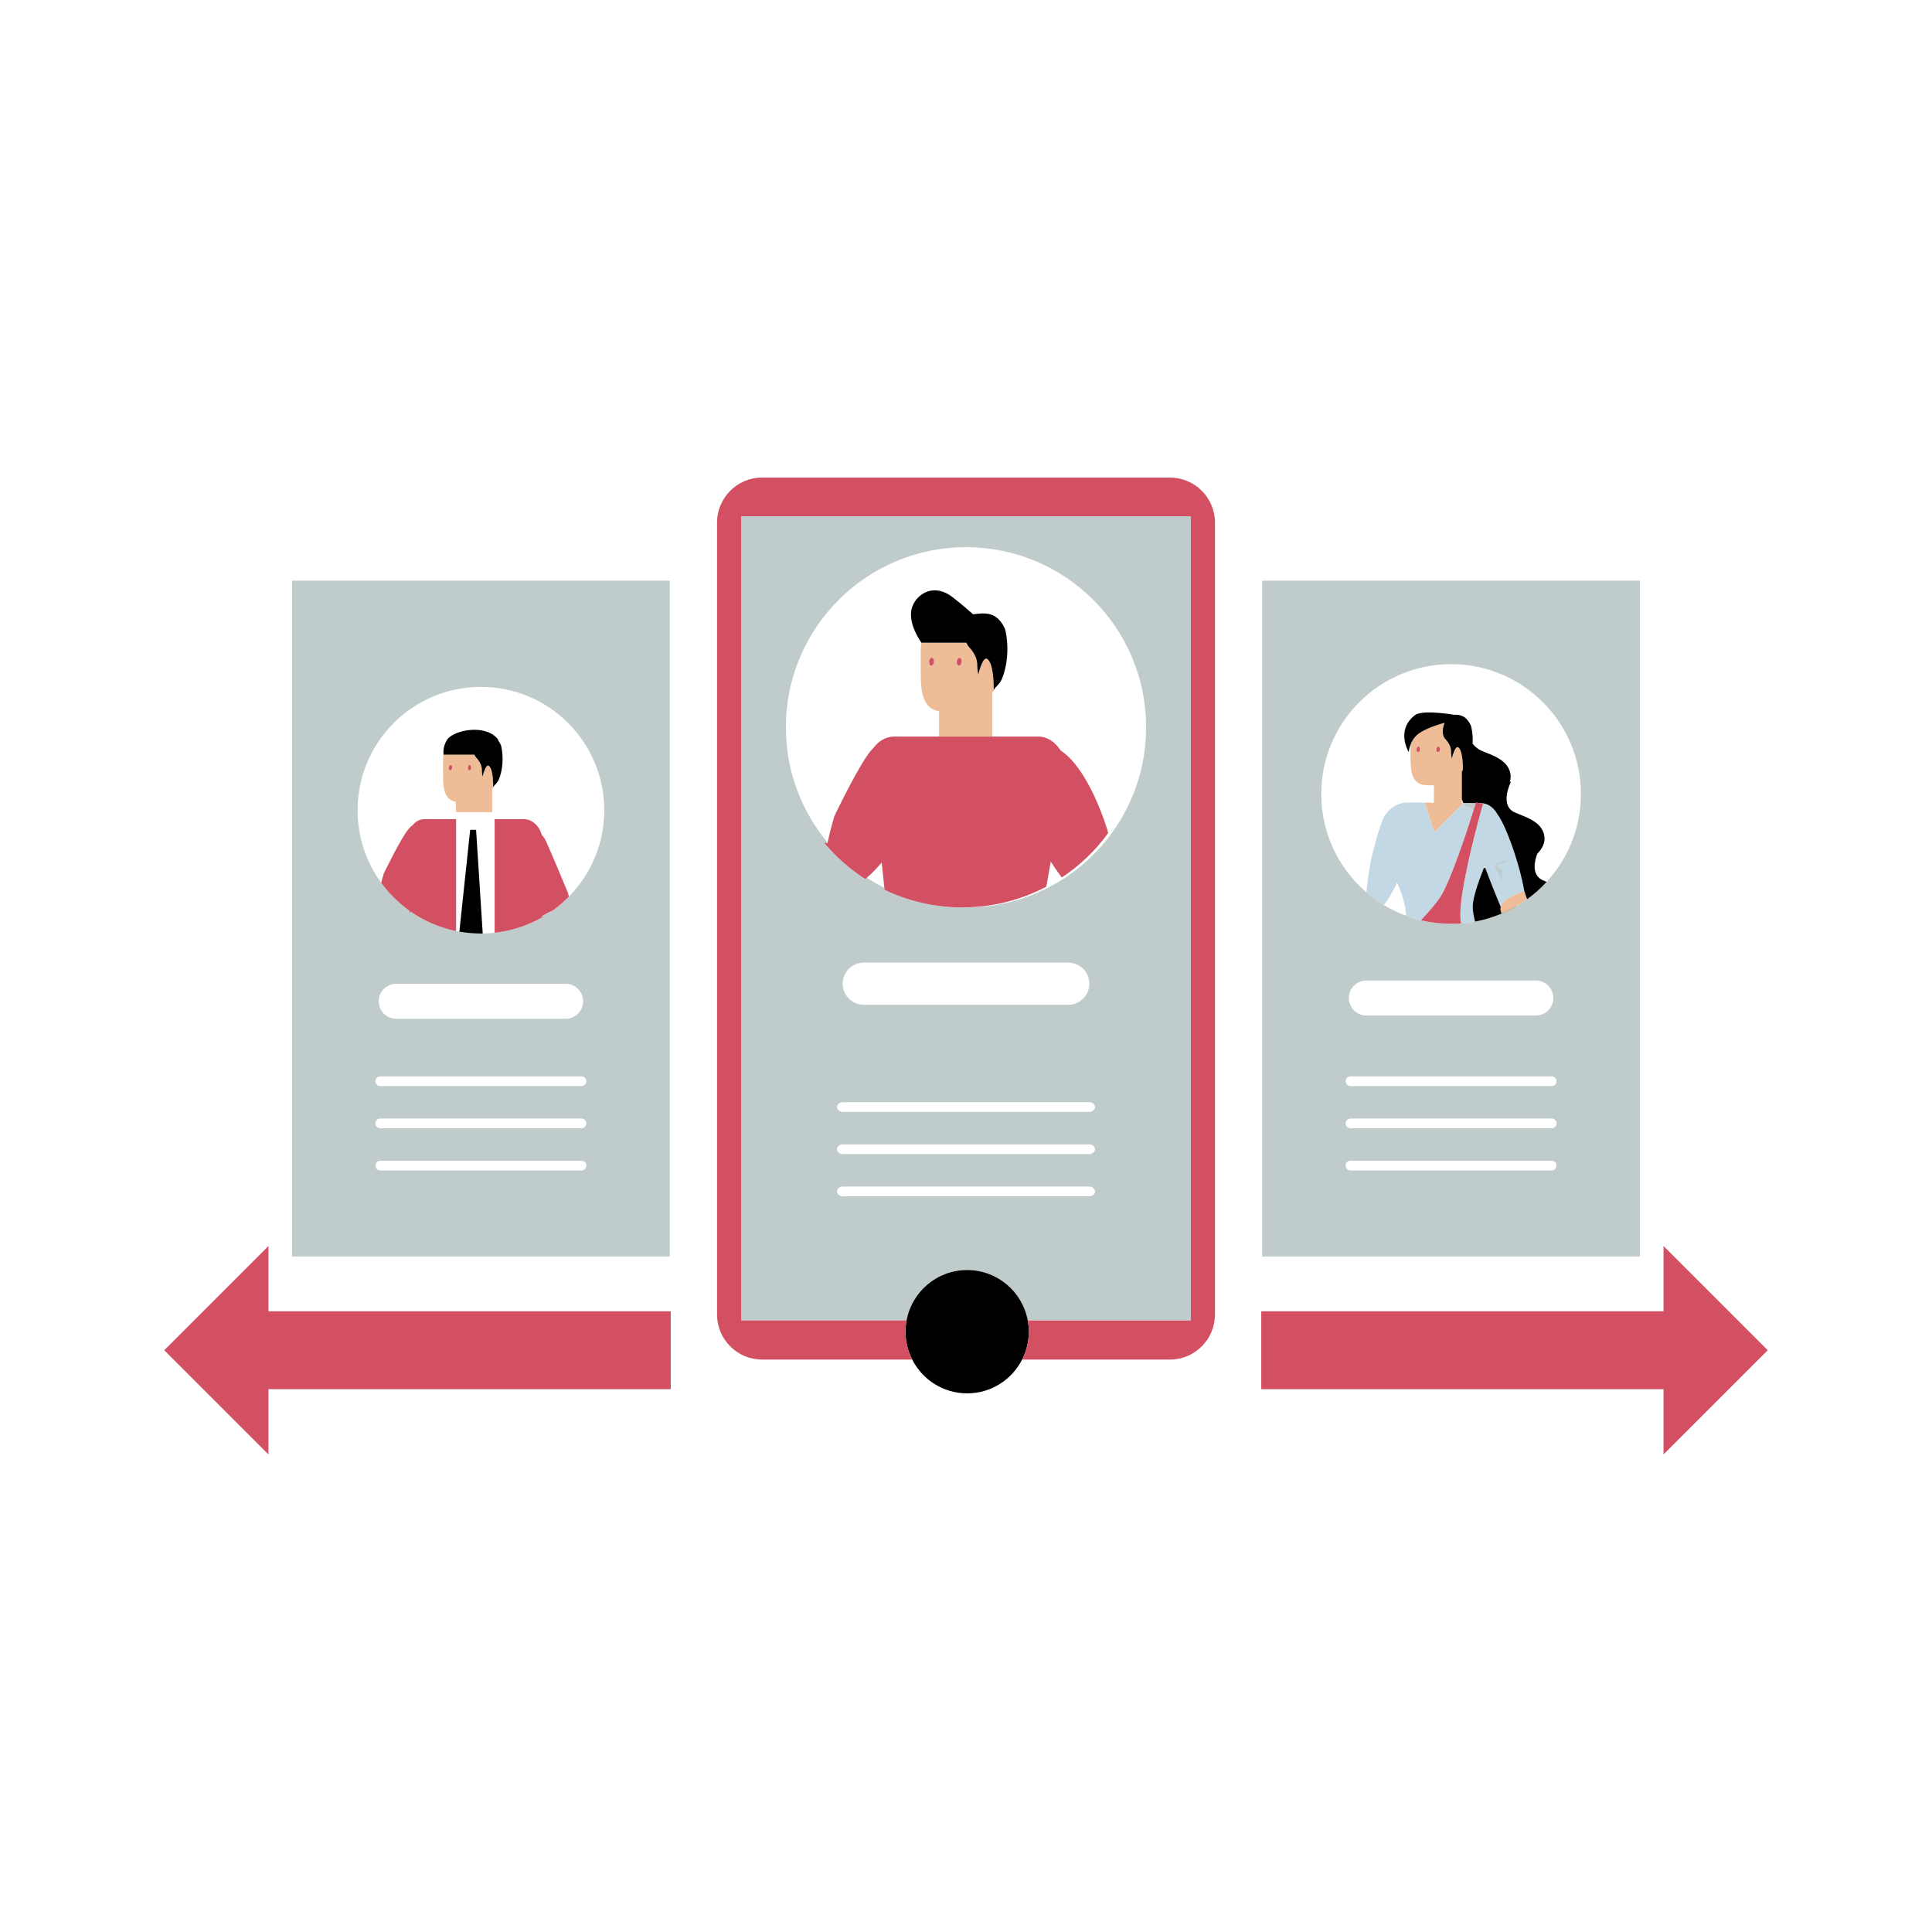 <?xml version="1.0" standalone="no"?>
<svg version="1.1" id="Layer_1" xmlns="http://www.w3.org/2000/svg" xmlns:xlink="http://www.w3.org/1999/xlink" x="0px" y="0px" width="595.28px" height="595.28px" viewBox="0 0 595.28 595.28" enable-background="new 0 0 595.28 595.28" xml:space="preserve">
<path id="color_x5F_6" fill="#C3D8E5" d="M151.647,250.221h0.754v37.186c-0.418,0.049-0.843,0.082-1.268,0.117
	c-0.554,0.047-1.108,0.074-1.677,0.088c-0.24,0.014-0.486,0.021-0.726,0.021l-1.486-23.279v-0.004l-0.28-4.369v-0.004l-0.274-4.299
	h-1.267h-0.555l-0.458,4.299l0,0.004l-0.718,6.782v0.001l-2.157,20.293c-0.343-0.055-0.671-0.123-1.007-0.191v-18.576v-8.309v-6.315
	v-1.28v-2.164H151.647z M453.915,250.021l-0.491-1.012c-1.651-0.014-2.256-0.807-2.256-0.807l-0.292-0.751l-0.456,0.456v0.707
	h-0.707l-7.794,7.803l-2.917-9.119h-0.001l-4.403-0.043l-0.015,0.129c-2.227-0.541-5.917,0.771-7.898,3.928
	c-1.665,2.652-4.123,13.01-4.123,13.01s-1.211,5.838-1.514,10.658c0.274,0.238,0.548,0.469,0.829,0.693
	c1.175,0.957,2.4,1.852,3.683,2.674c0.274,0.172,0.548,0.346,0.829,0.512c1.391-1.688,2.789-4.137,4.087-6.941
	c1.369,3.178,2.674,6.977,2.724,10.033v0.201c1.499,0.563,3.042,1.031,4.613,1.398c2.608-2.805,5.03-5.607,6.147-7.432
	c3.157-5.145,8.007-19.941,9.953-26.096C453.914,250.022,453.915,250.021,453.915,250.021z M467.918,267.023
	c0-0.002-0.001-0.004-0.002-0.006c-0.252-0.898-0.525-1.797-0.798-2.688c-1.874-6.004-4.188-11.482-5.767-13.494
	c-0.828-1.506-2.046-2.615-3.474-3.111h-0.001c-0.391,0.197-0.757,0.362-1.107,0.508c0,0.002,0,0.002-0.001,0.004
	c-0.238,0.857-0.728,2.606-1.34,4.904c0,0,0,0.001,0,0.002c-1.139,4.311-2.703,10.561-3.87,16.441
	c-1.269,6.377-2.062,12.33-1.341,14.932c1.448-0.107,2.868-0.295,4.26-0.555c-0.462-1.91-0.75-3.611-0.707-4.793
	c0.094-2.637,1.629-7.213,3.395-11.646c0.08-0.223,0.174-0.439,0.26-0.662c0.065,0.164,0.123,0.33,0.188,0.496
	c1.749,4.663,3.828,9.771,4.774,12.083c0.002-0.01,0.002-0.022,0.004-0.032c0.179-0.906,0.97-1.888,2.857-2.953
	c0.622-0.351,1.367-0.711,2.244-1.08c0.646-0.272,1.358-0.549,2.159-0.832C469.238,272.168,468.635,269.594,467.918,267.023z
	 M152.401,250.221h-0.754h-11.119v2.164v1.28v6.315v8.309v18.576c0.336,0.068,0.664,0.137,1.007,0.191l2.157-20.293v-0.001
	l0.718-6.782l0-0.004l0.458-4.299h0.555h1.267l0.274,4.299v0.004l0.28,4.369v0.004l1.486,23.279c0.239,0,0.485-0.008,0.726-0.021
	c0.568-0.014,1.123-0.041,1.677-0.088c0.425-0.035,0.85-0.068,1.268-0.117 M453.915,250.021l-0.491-1.012
	c-1.651-0.014-2.256-0.807-2.256-0.807l-0.292-0.751l-0.456,0.456v0.707h-0.707l-7.794,7.803l-2.917-9.119h-0.001l-4.403-0.043
	l-0.015,0.129c-2.227-0.541-5.917,0.771-7.898,3.928c-1.665,2.652-4.123,13.01-4.123,13.01s-1.211,5.838-1.514,10.658
	c0.274,0.238,0.548,0.469,0.829,0.693c1.175,0.957,2.4,1.852,3.683,2.674c0.274,0.172,0.548,0.346,0.829,0.512
	c1.391-1.688,2.789-4.137,4.087-6.941c1.369,3.178,2.674,6.977,2.724,10.033v0.201c1.499,0.563,3.042,1.031,4.613,1.398
	c2.608-2.805,5.03-5.607,6.147-7.432c3.157-5.145,8.007-19.941,9.953-26.096C453.914,250.022,453.915,250.021,453.915,250.021z
	 M467.918,267.023c0-0.002-0.001-0.004-0.002-0.006c-0.252-0.898-0.525-1.797-0.798-2.688c-1.874-6.004-4.188-11.482-5.767-13.494
	c-0.828-1.506-2.046-2.615-3.474-3.111h-0.001c-0.391,0.197-0.757,0.362-1.107,0.508c0,0.002,0,0.002-0.001,0.004
	c-0.238,0.857-0.728,2.606-1.34,4.904c0,0,0,0.001,0,0.002c-1.139,4.311-2.703,10.561-3.87,16.441
	c-1.269,6.377-2.062,12.33-1.341,14.932c1.448-0.107,2.868-0.295,4.26-0.555c-0.462-1.91-0.75-3.611-0.707-4.793
	c0.094-2.637,1.629-7.213,3.395-11.646c0.08-0.223,0.174-0.439,0.26-0.662c0.065,0.164,0.123,0.33,0.188,0.496
	c1.749,4.663,3.828,9.771,4.774,12.083c0.002-0.01,0.002-0.022,0.004-0.032c0.179-0.906,0.97-1.888,2.857-2.953
	c0.622-0.351,1.367-0.711,2.244-1.08c0.646-0.272,1.358-0.549,2.159-0.832C469.238,272.168,468.635,269.594,467.918,267.023z"></path>
<path id="color_x5F_5" fill="#c0cbcb" d="M89.971,387.131h116.412V178.92H89.971V387.131z M179.177,360.639h-62
	c-0.829,0-1.5-0.672-1.5-1.5s0.671-1.5,1.5-1.5h62c0.828,0,1.5,0.672,1.5,1.5S180.005,360.639,179.177,360.639z M179.177,347.639
	h-62c-0.829,0-1.5-0.672-1.5-1.5s0.671-1.5,1.5-1.5h62c0.828,0,1.5,0.672,1.5,1.5S180.005,347.639,179.177,347.639z
	 M179.177,334.639h-62c-0.829,0-1.5-0.672-1.5-1.5s0.671-1.5,1.5-1.5h62c0.828,0,1.5,0.672,1.5,1.5S180.005,334.639,179.177,334.639
	z M116.677,308.508c0-2.977,2.412-5.389,5.388-5.389h52.224c2.976,0,5.389,2.412,5.389,5.389c0,2.975-2.413,5.389-5.389,5.389
	h-52.224C119.089,313.896,116.677,311.482,116.677,308.508z M148.177,211.639c20.985,0,38,17.014,38,38
	c0,8.332-2.685,16.043-7.237,22.307c-0.869,1.191-1.801,2.336-2.794,3.418c-0.28,0.301-0.562,0.602-0.862,0.896
	c-1.431,1.465-2.992,2.82-4.649,4.039c-0.089,0.063-0.185,0.131-0.28,0.199c-0.123,0.088-0.247,0.178-0.37,0.26
	c-0.027-0.268-3.313,1.691-3.313,1.691c0.226-0.021,0.466-0.035,0.705-0.035h0.041c-0.198,0.117-0.404,0.234-0.603,0.344
	c-0.308,0.178-0.616,0.342-0.924,0.506c-0.315,0.164-0.63,0.328-0.952,0.486l-0.021,0.199c-0.034-0.041-0.068-0.09-0.109-0.137
	c-0.616,0.301-1.239,0.588-1.876,0.855c-2.465,1.039-5.053,1.82-7.751,2.326c-0.91,0.172-1.842,0.309-2.779,0.412
	c-0.418,0.049-0.843,0.082-1.268,0.117c-0.554,0.047-1.108,0.074-1.677,0.088c-0.24,0.014-0.486,0.021-0.726,0.021
	c-0.186,0.006-0.37,0.006-0.555,0.006c-2.267,0-4.484-0.199-6.642-0.582c-0.343-0.055-0.671-0.123-1.007-0.191
	c-0.396-0.082-0.787-0.164-1.178-0.26c-1.492-0.35-2.957-0.795-4.382-1.328c-1.096-0.404-2.163-0.857-3.204-1.355
	c-1.123-0.535-2.212-1.131-3.267-1.773c-0.267-0.158-0.526-0.322-0.787-0.486c-0.39-0.246-0.767-0.5-1.144-0.768
	c-0.109,0.117-0.226,0.227-0.335,0.336l-0.041-0.604c-0.678-0.479-1.335-0.979-1.979-1.506c-0.268-0.211-0.527-0.432-0.788-0.656
	c-1.369-1.164-2.643-2.438-3.827-3.787c-0.219-0.246-0.432-0.5-0.644-0.754c-0.521-0.623-1.021-1.266-1.506-1.93
	c-4.574-6.271-7.271-14.002-7.271-22.355C110.177,228.652,127.191,211.639,148.177,211.639z M467.553,278.793
	c-0.118,0.108-0.224,0.209-0.31,0.295C467.194,279.065,467.244,278.994,467.553,278.793z M388.897,178.92v208.211H505.31V178.92
	H388.897z M478.104,360.639h-62c-0.829,0-1.5-0.672-1.5-1.5s0.671-1.5,1.5-1.5h62c0.828,0,1.5,0.672,1.5,1.5
	S478.932,360.639,478.104,360.639z M478.104,347.639h-62c-0.829,0-1.5-0.672-1.5-1.5s0.671-1.5,1.5-1.5h62
	c0.828,0,1.5,0.672,1.5,1.5S478.932,347.639,478.104,347.639z M478.104,334.639h-62c-0.829,0-1.5-0.672-1.5-1.5s0.671-1.5,1.5-1.5
	h62c0.828,0,1.5,0.672,1.5,1.5S478.932,334.639,478.104,334.639z M415.604,307.508c0-2.977,2.412-5.389,5.388-5.389h52.224
	c2.976,0,5.389,2.412,5.389,5.389c0,2.975-2.413,5.389-5.389,5.389h-52.224C418.016,312.896,415.604,310.482,415.604,307.508z
	 M479.485,268.119c-0.915,1.256-1.896,2.459-2.94,3.598c-1.759,1.91-3.705,3.654-5.802,5.195c-0.069,0.049-0.145,0.103-0.219,0.156
	l0.017,0.051c-0.133,0.07-0.251,0.135-0.375,0.201c-0.036,0.025-0.072,0.052-0.108,0.076c0-0.004-0.001-0.009-0.001-0.013
	c-0.882,0.586-2.954,1.956-3.057,2.026c-0.002-0.02,0.015-0.053,0.041-0.092c-0.107,0.062-0.214,0.123-0.319,0.182
	c-0.324,0.188-0.649,0.361-0.974,0.533c-1.016,0.533-2.054,1.031-3.113,1.479c-2.595,1.094-5.319,1.916-8.158,2.449
	c-1.392,0.26-2.812,0.447-4.26,0.555c-0.584,0.051-1.167,0.08-1.766,0.094c-0.447,0.023-0.894,0.029-1.348,0.029
	c-3.2,0-6.307-0.375-9.29-1.088c-1.571-0.367-3.114-0.836-4.613-1.398c-1.153-0.426-2.277-0.9-3.373-1.426
	c-1.182-0.563-2.327-1.189-3.438-1.867c-0.281-0.166-0.555-0.34-0.829-0.512c-1.282-0.822-2.508-1.717-3.683-2.674
	c-0.281-0.225-0.555-0.455-0.829-0.693c-1.441-1.225-2.781-2.564-4.028-3.984c-0.23-0.26-0.454-0.527-0.678-0.793
	c-5.772-6.934-9.239-15.848-9.239-25.564c0-22.09,17.91-40,40-40s40,17.91,40,40C487.104,253.41,484.278,261.525,479.485,268.119z
	 M463.709,273.287c-0.396-0.49-0.648-1.037-0.786-1.629L463.709,273.287z M452.653,247.422l2.075,0.02
	c-0.079,0.238-0.238,0.764-0.474,1.51c0,0.002-0.001,0.004-0.001,0.006c-0.102,0.316-0.208,0.668-0.338,1.064l-0.491-1.012
	c-1.651-0.014-2.256-0.807-2.256-0.807l-0.292-0.751l0.045-0.046h0.001L452.653,247.422z M457.871,247.725h0.006
	c-0.391,0.197-0.757,0.362-1.107,0.508c0.107-0.38,0.164-0.582,0.164-0.582l-1.196-0.201l0.526,0.008
	C456.818,247.457,457.359,247.551,457.871,247.725z M461.136,266.059l2.998-1.102c-0.015,0.043-0.115,0.244-0.26,0.561
	c0,0,0,0,0,0.008l-2.58,0.943L461.136,266.059L461.136,266.059z M461.294,266.469L461.294,266.469l0.324,0.834
	c0,0,0.4,0.516,1.422,0.723c0,0.003-0.001,0.005-0.002,0.008c-0.273,1.146-0.41,2.451-0.115,3.625l-2.385-4.908L461.294,266.469z
	 M449.714,248.615l0.707-0.707v0.707H449.714z M450.421,247.398l0.147,0.003l-0.147-0.001l-1.572-0.015l1.57,0.013H450.421z
	 M228.366,406.861h50.961c1.626-8.842,9.359-15.545,18.671-15.545s17.044,6.703,18.671,15.545h50.246V159.055H228.366V406.861z
	 M335.556,368.594h-75.831c-1.013,0-1.834-0.672-1.834-1.5s0.821-1.5,1.834-1.5h75.831c1.014,0,1.834,0.672,1.834,1.5
	S336.569,368.594,335.556,368.594z M335.556,355.594h-75.831c-1.013,0-1.834-0.672-1.834-1.5s0.821-1.5,1.834-1.5h75.831
	c1.014,0,1.834,0.672,1.834,1.5S336.569,355.594,335.556,355.594z M335.556,342.594h-75.831c-1.013,0-1.834-0.672-1.834-1.5
	s0.821-1.5,1.834-1.5h75.831c1.014,0,1.834,0.672,1.834,1.5S336.569,342.594,335.556,342.594z M329.14,296.594
	c3.59,0,6.5,2.91,6.5,6.5s-2.91,6.5-6.5,6.5h-63c-3.59,0-6.5-2.91-6.5-6.5s2.91-6.5,6.5-6.5H329.14z M297.64,168.594
	c30.65,0,55.5,24.85,55.5,55.5c0,12.17-3.92,23.43-10.57,32.58c-3.9,5.369-8.73,10.01-14.27,13.689c-1.54,1.02-3.14,1.971-4.79,2.84
	c-7.72,4.08-16.53,6.391-25.87,6.391c-0.197,0-0.39-0.015-0.586-0.017c-0.181,0.002-0.358,0.017-0.539,0.017
	c-8.58,0-16.71-1.951-23.97-5.43l-0.064-0.617c-1.621-0.826-3.205-1.711-4.73-2.684c-0.216-0.139-0.421-0.292-0.635-0.434
	c-0.164,0.143-0.327,0.296-0.49,0.434c-1.78-1.141-3.48-2.381-5.11-3.711c-2.43-1.959-4.68-4.139-6.74-6.488
	c-0.32-0.361-0.63-0.73-0.94-1.102c0.39,0.09,0.76,0.182,1.11,0.271c0.016-0.078,0.033-0.153,0.049-0.23
	c-0.011-0.014-0.023-0.027-0.035-0.041c-8.01-9.619-12.82-21.988-12.82-35.469C242.14,193.443,266.99,168.594,297.64,168.594z"></path>
<path id="color_x5F_4" fill="#efbc98" d="M150.545,235.924c-0.854-0.494-1.691,2.678-1.835,3.254
	c-0.015,0.057-0.024,0.098-0.024,0.098s-0.007-0.041-0.018-0.098c-0.049-0.281-0.195-1.163-0.195-1.814
	c0-0.781-0.04-2.088-1.785-3.994c-0.229-0.25-0.387-0.541-0.494-0.855h-9.528c-0.1,0.508-0.155,1.033-0.155,1.57v4.895
	c0,4.08,0.442,7.446,3.877,8.039l0.141,3.203h11.119V243.1c0.104-0.176,0.217-0.346,0.308-0.529
	C151.955,242.57,152.099,236.818,150.545,235.924z M138.713,237.361c-0.279-0.029-0.472-0.426-0.429-0.887
	c0.044-0.455,0.307-0.803,0.589-0.771c0.28,0.029,0.475,0.426,0.429,0.885C139.256,237.043,138.995,237.391,138.713,237.361z
	 M144.73,235.703c0.279,0.029,0.475,0.426,0.429,0.885c-0.045,0.455-0.307,0.803-0.589,0.773c-0.279-0.029-0.472-0.426-0.43-0.887
	C144.187,236.02,144.448,235.672,144.73,235.703z M470.524,277.068l-0.117-0.345l-0.741-2.188c-0.006,0.002-0.012,0.004-0.018,0.006
	c-0.801,0.283-1.513,0.56-2.159,0.832c-0.877,0.369-1.622,0.729-2.244,1.08c-1.887,1.065-2.678,2.047-2.857,2.953
	c-0.002,0.01-0.002,0.022-0.004,0.032c-0.059,0.295-0.081,0.622-0.045,0.962c0.028,0.268,0.129,0.627,0.295,1.068
	c1.06-0.447,2.098-0.945,3.113-1.479c0.319-0.169,0.639-0.341,0.958-0.524c0.005-0.003,0.011-0.006,0.016-0.009
	c0.125-0.069,0.252-0.143,0.38-0.215c-0.024,0.027-0.045,0.055-0.061,0.076c-0.026,0.039-0.043,0.072-0.041,0.092
	c0.104-0.07,2.175-1.44,3.057-2.026c0.011-0.008,0.025-0.017,0.037-0.024c0.023-0.013,0.049-0.026,0.073-0.039
	c0.123-0.066,0.242-0.131,0.375-0.201L470.524,277.068z M467.244,279.088c-0.05-0.022,0-0.094,0.31-0.295
	C467.435,278.901,467.329,279.002,467.244,279.088z M450.568,247.401l-0.147-0.001l-1.572-0.015l1.57,0.013h0.002v-1.119v-8.535
	c0.107-0.182,0.226-0.357,0.319-0.549c0,0,0.151-6.01-1.473-6.945c-0.061-0.035-0.122-0.053-0.183-0.054
	c-0.826-0.02-1.596,2.894-1.736,3.454c-0.015,0.06-0.025,0.102-0.025,0.102s-0.008-0.043-0.018-0.102
	c-0.051-0.293-0.204-1.217-0.204-1.896c0-0.816-0.041-2.182-1.865-4.174c-1.135-1.24-0.665-3.404-0.148-4.864l-0.024,0.011
	c0,0-5.363,1.354-8.08,3.424c-1.257,0.957-1.972,2.225-2.383,3.313v3.979c0,4.699,0.547,8.504,5.246,8.504h1.974v5.375l-2.818-0.025
	l0,0.002l2.917,9.119l7.794-7.803l0.707-0.707l0.456-0.456l0.045-0.046l0.002-0.002h-0.066L450.568,247.401z M436.902,231.752
	c-0.29-0.031-0.494-0.445-0.447-0.926c0.046-0.477,0.319-0.838,0.616-0.807c0.292,0.031,0.496,0.443,0.448,0.924
	C437.471,231.42,437.198,231.783,436.902,231.752z M443.192,230.02c0.291,0.031,0.495,0.443,0.447,0.924
	c-0.048,0.477-0.319,0.84-0.616,0.809c-0.29-0.031-0.493-0.445-0.446-0.926C442.622,230.35,442.896,229.988,443.192,230.02z
	 M304.122,202.996c-1.245-0.717-2.465,3.908-2.673,4.738c-0.02,0.081-0.034,0.139-0.034,0.139s-0.01-0.059-0.025-0.139
	c-0.071-0.405-0.284-1.693-0.284-2.643c0-1.139-0.059-3.039-2.6-5.813c-0.333-0.363-0.563-0.787-0.717-1.244h-13.867
	c-0.145,0.739-0.225,1.502-0.225,2.283v7.125c0,5.937,0.642,10.836,5.643,11.697v7.813h16.387v-13.469
	c0.158-0.266,0.308-0.536,0.445-0.814C306.171,212.67,306.383,204.299,304.122,202.996z M286.902,205.09
	c-0.407-0.045-0.688-0.621-0.624-1.289c0.064-0.664,0.445-1.17,0.856-1.125c0.408,0.043,0.69,0.619,0.624,1.287
	C287.692,204.627,287.313,205.133,286.902,205.09z M295.659,202.676c0.408,0.043,0.69,0.619,0.624,1.287
	c-0.065,0.664-0.445,1.17-0.856,1.127c-0.406-0.045-0.688-0.621-0.624-1.289C294.867,203.137,295.248,202.631,295.659,202.676z"></path>
<path id="color_x5F_3" fill="#000000" d="M154.349,229.59c0,0,1.296,4.404-0.259,9.52c-0.742,2.438-1.602,2.379-2.135,3.461
	c0,0,0.144-5.752-1.41-6.646c-0.854-0.494-1.691,2.678-1.835,3.254c-0.015,0.057-0.024,0.098-0.024,0.098s-0.007-0.041-0.018-0.098
	c-0.049-0.281-0.195-1.163-0.195-1.814c0-0.781-0.04-2.088-1.785-3.994c-0.229-0.25-0.387-0.541-0.494-0.855h-9.528h-0.001
	c0,0-0.359-2.205,1.01-4.486c1.63-2.717,10.141-4.824,14.607-1.369c0.944,0.73,1.259,1.234,1.293,1.582
	C153.847,228.618,154.106,229.059,154.349,229.59z M147.245,264.35l-0.28-4.369v-0.004l-0.274-4.299h-1.267h-0.555l-0.458,4.299
	l0,0.004l-0.718,6.782v0.001l-2.157,20.293c2.157,0.383,4.375,0.582,6.642,0.582c0.185,0,0.369,0,0.555-0.006l-1.486-23.279V264.35z
	 M474.656,270.822c-2.702-1.816-1.787-5.643-1.023-7.711c0-0.008,0.007-0.008,0.007-0.008c0.003-0.009,0.006-0.016,0.009-0.024
	c2.424-2.47,2.397-4.511,2.128-5.806c-1.021-4.934-7.714-5.971-9.769-7.354c-3.811-2.566-0.426-9.117-0.426-9.117l-0.404,0.148
	c0.368-1.116,0.296-2.062,0.148-2.777c-1.021-4.934-7.714-5.969-9.77-7.352c-0.791-0.533-1.376-1.1-1.82-1.662
	c0.175-3.23-0.495-5.529-0.495-5.529c-1.375-3.014-3.247-3.504-5.301-3.408c-3.353-0.535-10.071-1.365-12.034,0.174
	c-5.95,4.662-1.847,11.357-1.847,11.357s0.063-1.023,0.541-2.29c0.411-1.089,1.126-2.356,2.383-3.313
	c2.717-2.07,8.08-3.424,8.08-3.424l0.024-0.011c-0.517,1.46-0.987,3.624,0.148,4.864c1.824,1.992,1.865,3.357,1.865,4.174
	c0,0.68,0.152,1.604,0.204,1.896c0.01,0.059,0.018,0.102,0.018,0.102s0.01-0.042,0.025-0.102c0.14-0.561,0.91-3.474,1.736-3.454
	c0.061,0.001,0.122,0.019,0.183,0.054c1.624,0.936,1.473,6.945,1.473,6.945c-0.094,0.191-0.212,0.367-0.319,0.549v8.535l0.437,1.125
	h0.066l-0.002,0.002h0.001l1.73,0.016l2.075,0.02c0.029-0.1,0.043-0.15,0.043-0.15l0.951,0.158h0.015l0.526,0.008
	c0.555,0,1.096,0.094,1.607,0.268h0.006h0.001c1.428,0.496,2.646,1.605,3.474,3.111c1.579,2.012,3.893,7.49,5.767,13.494
	c0.273,0.891,0.545,1.789,0.798,2.688c0.001,0.002,0.001,0.004,0.002,0.006c0.717,2.57,1.32,5.145,1.731,7.518
	c0.006-0.002,0.012-0.004,0.018-0.006l0.741,2.188l0.117,0.345c0.074-0.054,0.149-0.107,0.219-0.156
	c2.097-1.541,4.043-3.285,5.802-5.195C475.767,271.406,475.104,271.125,474.656,270.822z M466.706,279.466
	c-0.319,0.184-0.639,0.355-0.958,0.524c-1.016,0.533-2.054,1.031-3.113,1.479c-0.166-0.441-0.267-0.801-0.295-1.068
	c-0.036-0.34-0.014-0.667,0.045-0.962c-0.946-2.312-3.025-7.42-4.774-12.083l-0.447,0.166c-1.766,4.434-3.301,9.01-3.395,11.646
	c-0.043,1.182,0.245,2.883,0.707,4.793c2.839-0.533,5.563-1.355,8.158-2.449c1.06-0.447,2.098-0.945,3.113-1.479
	c0.324-0.172,0.649-0.346,0.974-0.533c0.105-0.059,0.212-0.12,0.319-0.182c0.016-0.021,0.037-0.049,0.061-0.076
	c-0.127,0.072-0.255,0.146-0.38,0.215C466.716,279.46,466.711,279.463,466.706,279.466z M470.057,277.384
	c0,0.004,0.001,0.009,0.001,0.013c0.036-0.024,0.072-0.051,0.108-0.076c-0.024,0.013-0.05,0.026-0.073,0.039
	C470.083,277.367,470.068,277.376,470.057,277.384z M283.922,198.035h13.867c0.155,0.457,0.384,0.881,0.717,1.244
	c2.541,2.773,2.6,4.674,2.6,5.813c0,0.949,0.213,2.237,0.284,2.643c0.015,0.08,0.025,0.139,0.025,0.139s0.014-0.058,0.034-0.139
	c0.208-0.83,1.428-5.455,2.673-4.738c2.262,1.303,2.05,9.674,2.05,9.674c0.777-1.576,2.03-1.488,3.108-5.039
	c2.262-7.443,0.377-13.852,0.377-13.852c-2.45-5.371-6.031-4.994-9.834-4.506c0,0-2.74-2.504-6.306-5.262
	c-6.499-5.027-12.286-0.119-12.789,4.463c-0.503,4.584,3.191,9.561,3.191,9.561H283.922z M297.998,391.316
	c-9.312,0-17.044,6.703-18.671,15.545c-0.207,1.122-0.329,2.273-0.329,3.455c0,3.096,0.756,6.01,2.07,8.592
	c3.138,6.171,9.533,10.408,16.93,10.408s13.792-4.237,16.93-10.408c1.313-2.582,2.07-5.496,2.07-8.592
	c0-1.182-0.123-2.333-0.329-3.455C315.042,398.02,307.31,391.316,297.998,391.316z"></path>
<path id="color_x5F_2" fill="#D34F62" d="M145.159,236.588c-0.045,0.455-0.307,0.803-0.589,0.773
	c-0.279-0.029-0.472-0.426-0.43-0.887c0.046-0.455,0.308-0.803,0.59-0.771C145.01,235.732,145.205,236.129,145.159,236.588z
	 M138.873,235.703c-0.282-0.031-0.545,0.316-0.589,0.771c-0.043,0.461,0.149,0.857,0.429,0.887c0.282,0.029,0.543-0.318,0.589-0.773
	C139.348,236.129,139.153,235.732,138.873,235.703z M295.659,202.676c-0.411-0.045-0.792,0.461-0.856,1.125
	c-0.063,0.668,0.218,1.244,0.624,1.289c0.411,0.043,0.791-0.463,0.856-1.127C296.349,203.295,296.067,202.719,295.659,202.676z
	 M287.134,202.676c-0.411-0.045-0.792,0.461-0.856,1.125c-0.064,0.668,0.217,1.244,0.624,1.289c0.411,0.043,0.79-0.463,0.856-1.127
	C287.825,203.295,287.542,202.719,287.134,202.676z M130.847,252.385c-1.417,0-2.711,0.629-3.73,1.896
	c-0.336,0.24-0.658,0.52-0.959,0.842c-2.403,2.541-7.915,14.043-7.915,14.043s-0.363,1.145-0.794,2.828
	c0.485,0.664,0.985,1.307,1.506,1.93c0.212,0.254,0.425,0.508,0.644,0.754c1.185,1.35,2.458,2.623,3.827,3.787
	c0.261,0.225,0.521,0.445,0.788,0.656c0.644,0.527,1.301,1.027,1.979,1.506l0.041,0.604c0.109-0.109,0.226-0.219,0.335-0.336
	c0.377,0.268,0.754,0.521,1.144,0.768c0.261,0.164,0.521,0.328,0.787,0.486c1.055,0.643,2.144,1.238,3.267,1.773
	c1.041,0.498,2.108,0.951,3.204,1.355c1.425,0.533,2.89,0.979,4.382,1.328c0.391,0.096,0.781,0.178,1.178,0.26v-18.576v-8.309
	v-6.315v-1.28h-0.141H130.847z M175.017,275.15c0,0,0.109,0.418,0.267,1.109c-1.431,1.465-2.992,2.82-4.649,4.039
	c-0.089,0.063-0.185,0.131-0.28,0.199c-0.123,0.088-0.247,0.178-0.37,0.26c-0.027-0.268-3.313,1.691-3.313,1.691
	c0.226-0.021,0.466-0.035,0.705-0.035h0.041c-0.198,0.117-0.404,0.234-0.603,0.344c-0.308,0.178-0.616,0.342-0.924,0.506
	c-0.315,0.164-0.63,0.328-0.952,0.486l-0.021,0.199c-0.034-0.041-0.068-0.09-0.109-0.137c-0.616,0.301-1.239,0.588-1.876,0.855
	c-2.465,1.039-5.053,1.82-7.751,2.326c-0.91,0.172-1.842,0.309-2.779,0.412v-35.021h8.996c2.561,0,4.731,2.053,5.58,4.936
	c0.274,0.281,0.548,0.617,0.815,0.994C168.396,259.17,175.017,275.15,175.017,275.15z M442.577,230.826
	c0.045-0.477,0.318-0.838,0.615-0.807c0.291,0.031,0.495,0.443,0.447,0.924c-0.048,0.477-0.319,0.84-0.616,0.809
	C442.733,231.721,442.53,231.307,442.577,230.826z M437.52,230.943c-0.049,0.477-0.321,0.84-0.617,0.809
	c-0.29-0.031-0.494-0.445-0.447-0.926c0.046-0.477,0.319-0.838,0.616-0.807C437.363,230.051,437.567,230.463,437.52,230.943z
	 M456.934,247.65c0,0-0.057,0.202-0.164,0.582c0,0.002,0,0.002-0.001,0.004c-0.238,0.857-0.728,2.606-1.34,4.904
	c0,0,0,0.001,0,0.002c-1.139,4.311-2.703,10.561-3.87,16.441c-1.269,6.377-2.062,12.33-1.341,14.932
	c-0.584,0.051-1.167,0.08-1.766,0.094c-0.447,0.023-0.894,0.029-1.348,0.029c-3.2,0-6.307-0.375-9.29-1.088
	c2.608-2.805,5.03-5.607,6.147-7.432c3.157-5.145,8.007-19.941,9.953-26.096c0-0.001,0-0.002,0.001-0.002
	c0.129-0.396,0.236-0.748,0.338-1.064c0-0.002,0.001-0.004,0.001-0.006c0.236-0.746,0.395-1.271,0.474-1.51
	c0.029-0.1,0.043-0.15,0.043-0.15l0.951,0.158h0.015L456.934,247.65z M374.35,161.037v243.977c0,7.672-6.222,13.895-13.895,13.895
	h-45.527c1.313-2.582,2.07-5.496,2.07-8.592c0-1.182-0.123-2.333-0.329-3.455h50.246V159.055H228.366v247.807h50.961
	c-0.207,1.122-0.329,2.273-0.329,3.455c0,3.096,0.756,6.01,2.07,8.592h-46.242c-7.674,0-13.895-6.223-13.895-13.895V161.037
	c0-7.676,6.221-13.895,13.895-13.895h125.629C368.128,147.143,374.35,153.361,374.35,161.037z M322.385,273.203
	c-7.571,4.001-16.193,6.286-25.331,6.374c-0.181,0.002-0.358,0.017-0.539,0.017c-8.58,0-16.71-1.951-23.97-5.43l-0.064-0.617
	l-0.815-7.783c-1.482,1.753-3.014,3.322-4.55,4.666c-0.164,0.143-0.327,0.296-0.49,0.434c-1.78-1.141-3.48-2.381-5.11-3.711
	c-2.43-1.959-4.68-4.139-6.74-6.488c-0.32-0.361-0.63-0.73-0.94-1.102c0.39,0.09,0.76,0.182,1.11,0.271
	c0.016-0.078,0.033-0.153,0.049-0.23c0.952-4.487,2.121-8.221,2.121-8.221s8.02-16.74,11.52-20.439c0.16-0.17,0.31-0.32,0.48-0.471
	c0.01-0.01,0.01-0.02,0.02-0.029c1.58-2.141,3.82-3.49,6.32-3.49h13.884h16.387h14.199c2.75,0,5.2,1.65,6.79,4.199v0.012
	c6.54,4.27,11.17,15.18,13.21,20.789c0.58,1.529,1.1,3.109,1.52,4.721c-3.9,5.369-8.73,10.01-14.27,13.689
	c-1.48-1.9-2.7-3.75-3.42-4.891L322.385,273.203z"></path>
<path id="color_x5F_1" fill="#D34F62" d="M512.555,448.139v-20.113H388.612v-24h123.943v-20.113l32.113,32.113L512.555,448.139z
	 M82.725,383.912l-32.113,32.113l32.113,32.113v-20.113h123.943v-24H82.725V383.912z"></path>
</svg>